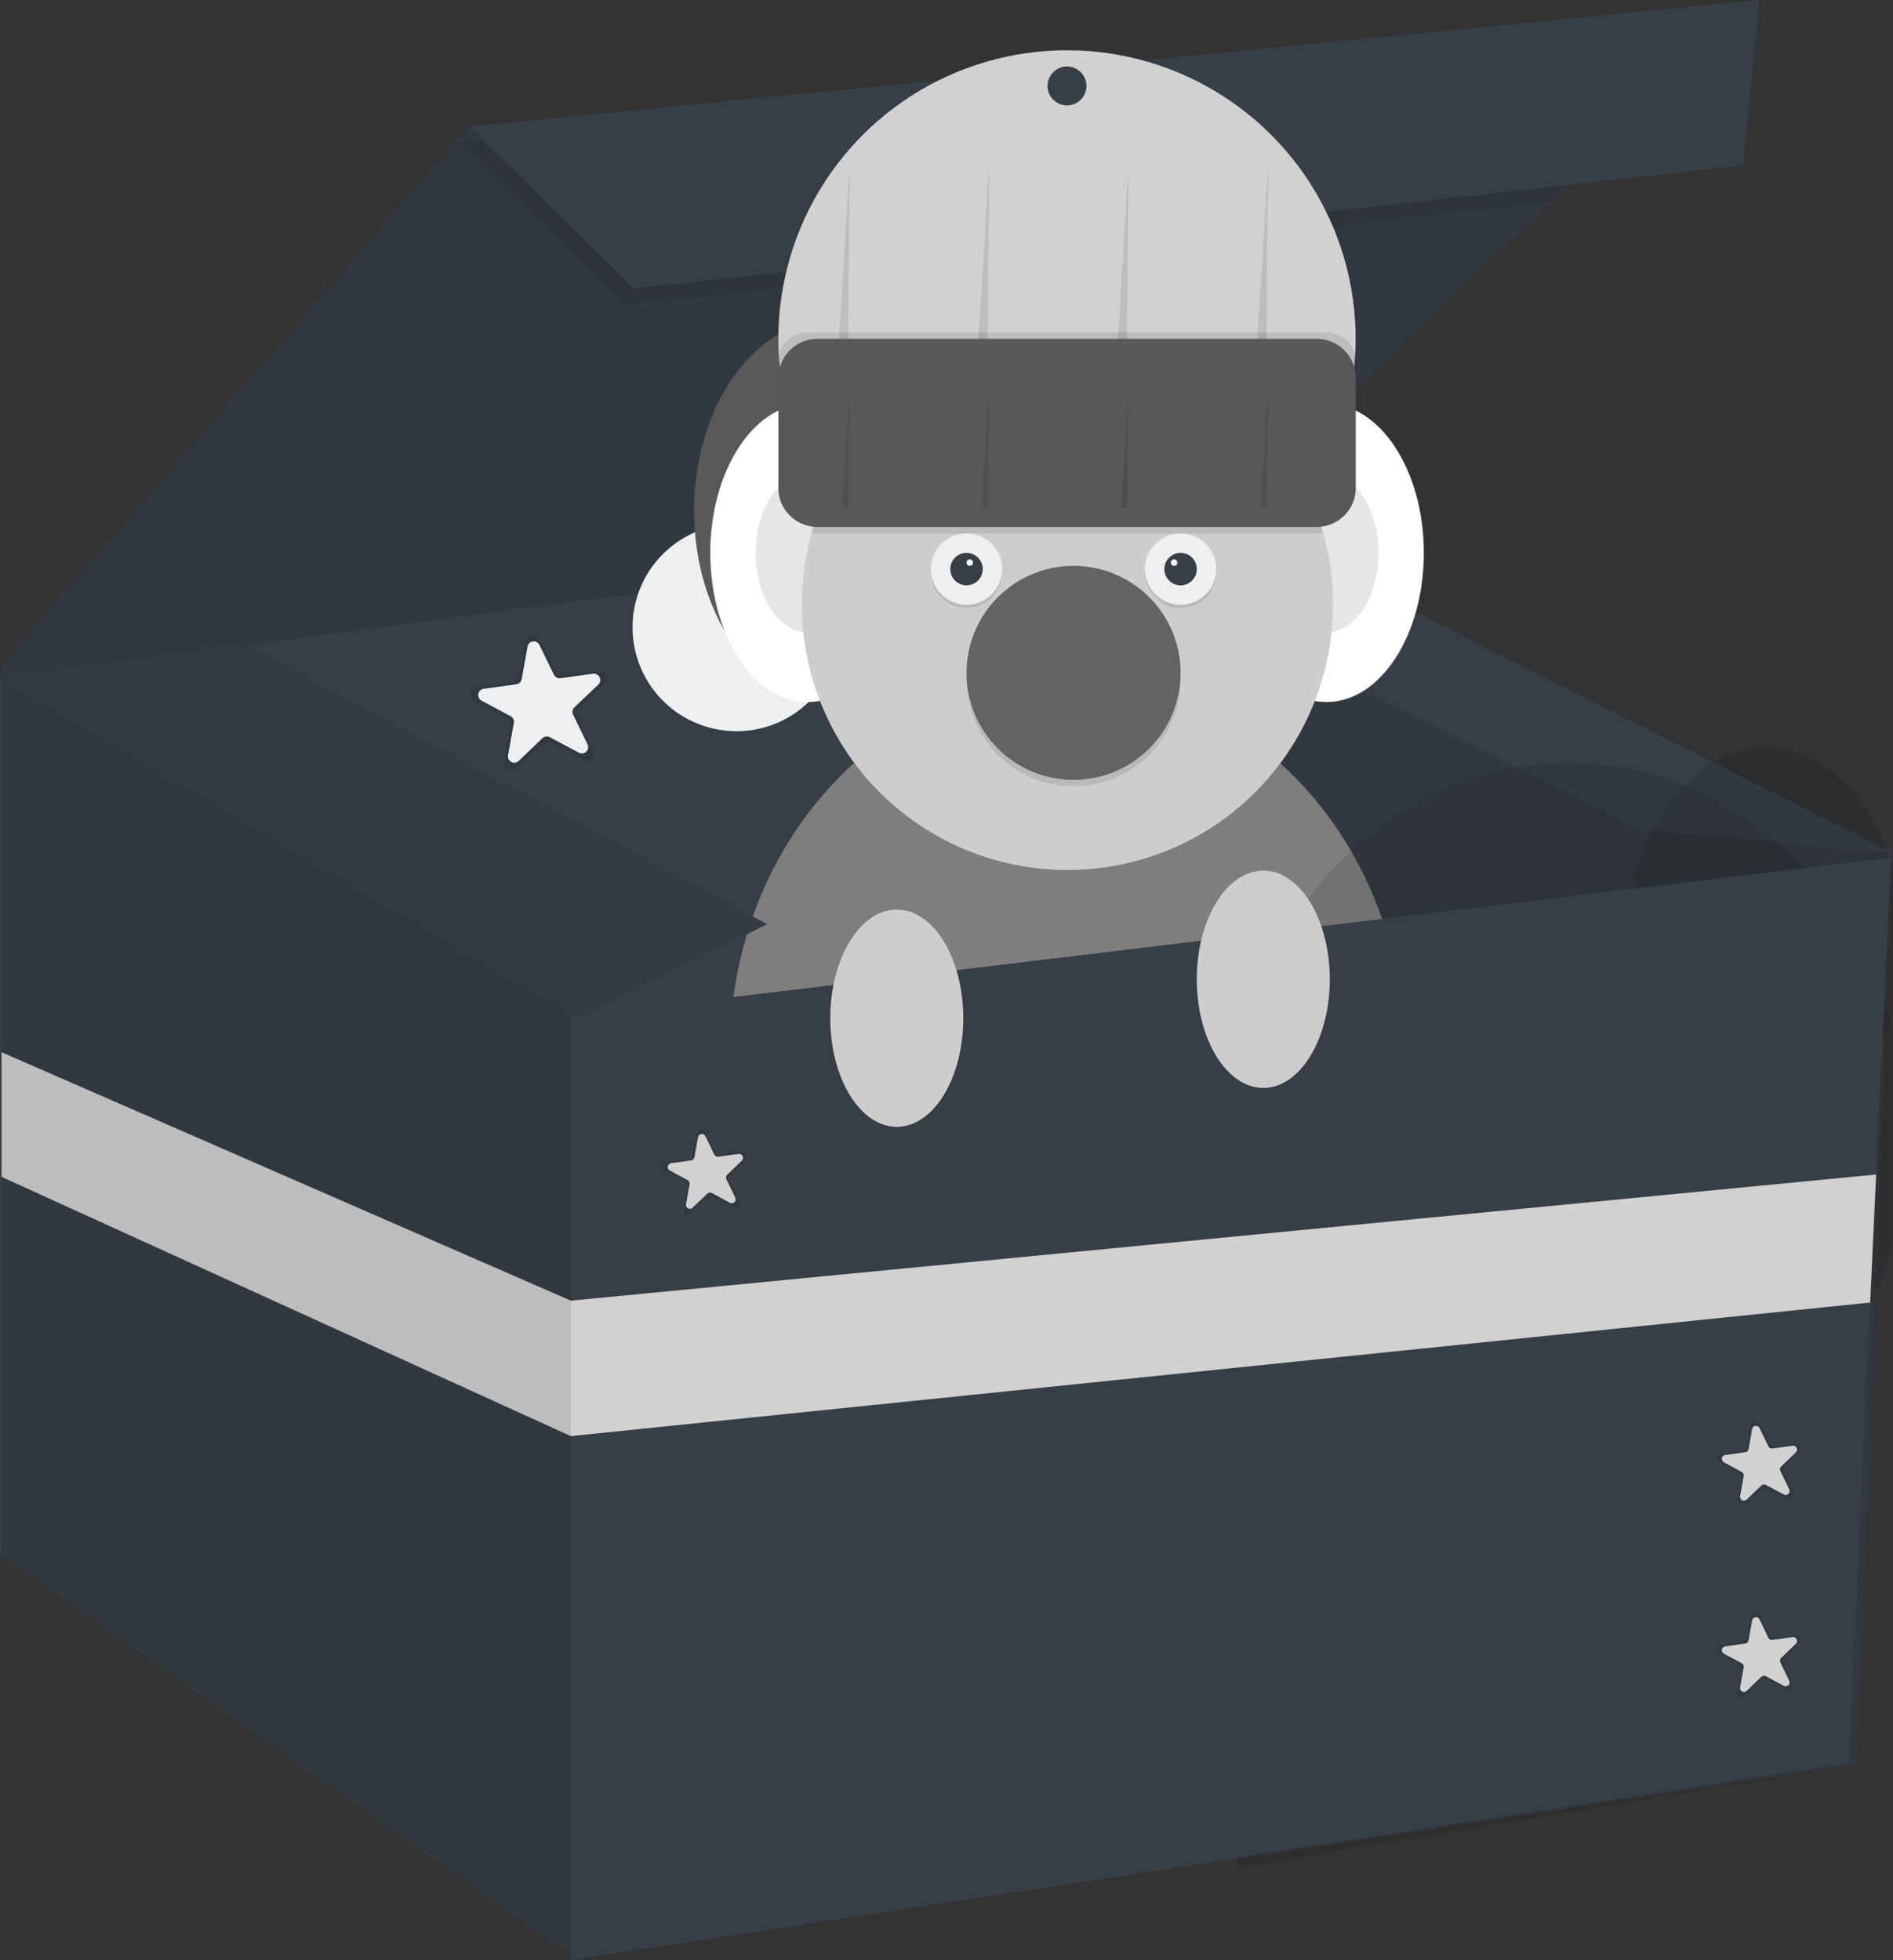 <svg width="784" height="812" viewBox="0 0 784 812" fill="none" xmlns="http://www.w3.org/2000/svg">
<rect x="0" y="0" width="784" height="812" fill="#333333" stroke="none"/>
<g clip-path="url(#clip0)">
<path d="M728.72 0L721.41 7.04L641.89 83.67L507.08 213.58L513.43 769.66L0.67 643.42V275.37L194.1 52.39L728.72 0Z" fill="#373E46"/>
<path opacity="0.1" d="M728.72 0L721.41 7.04L641.89 83.67L507.08 213.58L513.43 769.66L0.67 643.42V275.37L194.1 52.39L728.72 0Z" fill="black"/>
<path d="M783.79 353.28L769.02 730.73L239.77 811.33L0.67 643.42V280.74L507.08 213.58L783.79 353.28Z" fill="#373E46"/>
<path d="M783.12 353.28L768.34 730.73L239.1 811.33L0 643.42V280.74L506.41 213.58L783.12 353.28Z" fill="#373E46"/>
<path opacity="0.1" d="M239.77 421.78V811.33L0.67 643.42V280.98L239.77 421.78Z" fill="black"/>
<path opacity="0.1" d="M721.41 7.04L641.89 83.67L258.58 126.27L190.07 59.1L721.41 7.04Z" fill="black"/>
<path opacity="0.1" d="M507.08 213.58L512.45 773.72L769.02 730.73L783.79 353.28L507.08 213.58Z" fill="black"/>
<path d="M783.79 353.28L680.36 343.87L431.91 220.86L507.08 213.58L783.79 353.28Z" fill="#373E46"/>
<path d="M194.1 52.39L262.61 119.55L722 68.51L728.72 0L194.1 52.39Z" fill="#373E46"/>
<path d="M347.9 259.92C347.914 263.104 347.579 266.279 346.9 269.39C345.646 275.019 343.265 280.336 339.9 285.02C338.764 286.588 337.528 288.081 336.2 289.49C329.264 296.841 319.944 301.494 309.9 302.62C308.26 302.81 306.611 302.903 304.96 302.9C299.575 302.898 294.238 301.881 289.23 299.9C287.796 299.341 286.394 298.703 285.03 297.99C275.309 292.892 267.902 284.276 264.32 273.9C263.798 272.414 263.367 270.898 263.03 269.36C262.76 268.18 262.55 266.98 262.38 265.77C262.115 263.821 261.982 261.857 261.98 259.89C261.974 255.634 262.604 251.4 263.85 247.33C264.09 246.51 264.37 245.7 264.67 244.89C267.424 237.508 272.153 231.025 278.341 226.148C284.529 221.271 291.938 218.188 299.759 217.236C307.58 216.283 315.513 217.498 322.69 220.747C329.868 223.996 336.015 229.155 340.46 235.66V235.66C345.338 242.807 347.933 251.267 347.9 259.92V259.92Z" fill="#EEEFF0"/>
<path d="M344.55 290.81C376.08 290.81 401.64 255.329 401.64 211.56C401.64 167.791 376.08 132.31 344.55 132.31C313.02 132.31 287.46 167.791 287.46 211.56C287.46 255.329 313.02 290.81 344.55 290.81Z" fill="#595959"/>
<path opacity="0.1" d="M731.09 468.5C762.62 468.5 788.18 433.019 788.18 389.25C788.18 345.481 762.62 310 731.09 310C699.56 310 674 345.481 674 389.25C674 433.019 699.56 468.5 731.09 468.5Z" fill="black"/>
<path d="M441.9 20.82C419.021 20.82 396.623 27.385 377.364 39.736C358.105 52.087 342.794 69.705 333.25 90.498C323.706 111.291 320.328 134.386 323.519 157.042C326.71 179.697 336.334 200.962 351.25 218.31C353.56 221.01 356 223.6 358.55 226.04C372.125 239.291 388.666 249.11 406.8 254.68C409.8 255.61 412.9 256.43 416.01 257.1C431.913 260.608 448.362 260.846 464.36 257.8C467.54 257.21 470.7 256.48 473.79 255.61C492.588 250.415 509.823 240.684 523.98 227.27C526.747 224.663 529.383 221.927 531.89 219.06C547.009 201.774 556.829 180.5 560.175 157.781C563.522 135.061 560.254 111.859 550.761 90.948C541.269 70.037 525.954 52.303 506.649 39.867C487.344 27.43 464.865 20.818 441.9 20.82ZM441.9 43.66C440.306 43.66 438.748 43.187 437.422 42.302C436.097 41.416 435.064 40.157 434.454 38.684C433.844 37.212 433.684 35.591 433.995 34.028C434.306 32.464 435.074 31.028 436.201 29.901C437.328 28.773 438.764 28.006 440.328 27.695C441.891 27.384 443.512 27.543 444.984 28.154C446.457 28.764 447.716 29.797 448.602 31.122C449.487 32.447 449.96 34.006 449.96 35.6C449.96 37.738 449.111 39.788 447.599 41.299C446.088 42.811 444.038 43.66 441.9 43.66Z" fill="#D1D1D1"/>
<path d="M549.39 290.82C571.647 290.82 589.69 263.156 589.69 229.03C589.69 194.904 571.647 167.24 549.39 167.24C527.133 167.24 509.09 194.904 509.09 229.03C509.09 263.156 527.133 290.82 549.39 290.82Z" fill="white"/>
<path opacity="0.1" d="M549.39 261.98C561.259 261.98 570.88 247.228 570.88 229.03C570.88 210.832 561.259 196.08 549.39 196.08C537.521 196.08 527.9 210.832 527.9 229.03C527.9 247.228 537.521 261.98 549.39 261.98Z" fill="black"/>
<path d="M441.93 590.36C519.084 590.36 581.63 521.201 581.63 435.89C581.63 350.579 519.084 281.42 441.93 281.42C364.776 281.42 302.23 350.579 302.23 435.89C302.23 521.201 364.776 590.36 441.93 590.36Z" fill="#7E7E7E"/>
<path opacity="0.1" d="M649.7 624.94C726.854 624.94 789.4 555.781 789.4 470.47C789.4 385.159 726.854 316 649.7 316C572.546 316 510 385.159 510 470.47C510 555.781 572.546 624.94 649.7 624.94Z" fill="black"/>
<path d="M334.47 290.82C356.727 290.82 374.77 263.156 374.77 229.03C374.77 194.904 356.727 167.24 334.47 167.24C312.213 167.24 294.17 194.904 294.17 229.03C294.17 263.156 312.213 290.82 334.47 290.82Z" fill="white"/>
<path opacity="0.1" d="M334.47 261.98C346.339 261.98 355.96 247.228 355.96 229.03C355.96 210.832 346.339 196.08 334.47 196.08C322.601 196.08 312.98 210.832 312.98 229.03C312.98 247.228 322.601 261.98 334.47 261.98Z" fill="black"/>
<path opacity="0.1" d="M350.52 217.98L351.92 67.83L343.23 210.25L350.52 217.98Z" fill="black"/>
<path opacity="0.1" d="M409.68 67.83L407.99 249C404.88 248.33 401.8 247.51 398.78 246.58L409.68 67.83Z" fill="black"/>
<path opacity="0.1" d="M467.44 67.83L465.77 247.55C462.68 248.42 459.52 249.15 456.34 249.74L467.44 67.83Z" fill="black"/>
<path opacity="0.1" d="M523.87 211L525.2 67.83L515.96 219.21L523.87 211Z" fill="black"/>
<path opacity="0.1" d="M549.48 137.68H334.38C327.753 137.68 322.38 143.053 322.38 149.68V203.59C322.38 210.217 327.753 215.59 334.38 215.59H549.48C556.107 215.59 561.48 210.217 561.48 203.59V149.68C561.48 143.053 556.107 137.68 549.48 137.68Z" fill="black"/>
<path d="M552.08 250.52C552.048 278.39 541.439 305.21 522.395 325.559C503.351 345.908 477.292 358.27 449.485 360.146C421.678 362.022 394.195 353.273 372.59 335.667C350.985 318.06 336.869 292.909 333.094 265.295C329.319 237.682 336.166 209.665 352.252 186.905C368.339 164.146 392.465 148.341 419.755 142.685C447.045 137.028 475.465 141.942 499.273 156.433C523.08 170.923 540.499 193.911 548.01 220.75C550.72 230.441 552.089 240.457 552.08 250.52Z" fill="#CDCDCD"/>
<path opacity="0.1" d="M548.01 220.75C547.137 220.894 546.254 220.968 545.37 220.97H338.51C337.622 220.968 336.736 220.894 335.86 220.75C341.239 201.631 351.682 184.32 366.085 170.646C380.489 156.971 398.318 147.44 417.69 143.06H466.18C485.552 147.44 503.381 156.971 517.785 170.646C532.188 184.32 542.631 201.631 548.01 220.75V220.75Z" fill="black"/>
<path d="M545.36 140.37H338.5C329.597 140.37 322.38 147.587 322.38 156.49V202.16C322.38 211.063 329.597 218.28 338.5 218.28H545.36C554.263 218.28 561.48 211.063 561.48 202.16V156.49C561.48 147.587 554.263 140.37 545.36 140.37Z" fill="#585858"/>
<path opacity="0.1" d="M348.8 210.22L351.92 159.18L351.45 210.22H348.8Z" fill="black"/>
<path opacity="0.1" d="M409.21 210.22L409.68 159.18L406.56 210.22H409.21Z" fill="black"/>
<path opacity="0.1" d="M467.44 159.18L466.96 210.22H464.32L467.44 159.18Z" fill="black"/>
<path opacity="0.1" d="M522.08 210.22L525.2 159.18L524.73 210.22H522.08Z" fill="black"/>
<path opacity="0.1" d="M400.29 251.87C408.453 251.87 415.07 245.253 415.07 237.09C415.07 228.927 408.453 222.31 400.29 222.31C392.127 222.31 385.51 228.927 385.51 237.09C385.51 245.253 392.127 251.87 400.29 251.87Z" fill="black"/>
<path d="M400.29 250.52C408.453 250.52 415.07 243.903 415.07 235.74C415.07 227.577 408.453 220.96 400.29 220.96C392.127 220.96 385.51 227.577 385.51 235.74C385.51 243.903 392.127 250.52 400.29 250.52Z" fill="#EEEFF0"/>
<path d="M400.29 242.46C404.001 242.46 407.01 239.451 407.01 235.74C407.01 232.029 404.001 229.02 400.29 229.02C396.579 229.02 393.57 232.029 393.57 235.74C393.57 239.451 396.579 242.46 400.29 242.46Z" fill="#373E46"/>
<path d="M401.63 234.4C402.37 234.4 402.97 233.8 402.97 233.06C402.97 232.32 402.37 231.72 401.63 231.72C400.89 231.72 400.29 232.32 400.29 233.06C400.29 233.8 400.89 234.4 401.63 234.4Z" fill="white"/>
<path opacity="0.1" d="M488.95 251.87C497.113 251.87 503.73 245.253 503.73 237.09C503.73 228.927 497.113 222.31 488.95 222.31C480.787 222.31 474.17 228.927 474.17 237.09C474.17 245.253 480.787 251.87 488.95 251.87Z" fill="black"/>
<path d="M488.95 250.52C497.113 250.52 503.73 243.903 503.73 235.74C503.73 227.577 497.113 220.96 488.95 220.96C480.787 220.96 474.17 227.577 474.17 235.74C474.17 243.903 480.787 250.52 488.95 250.52Z" fill="#EEEFF0"/>
<path d="M488.95 242.46C492.661 242.46 495.67 239.451 495.67 235.74C495.67 232.029 492.661 229.02 488.95 229.02C485.239 229.02 482.23 232.029 482.23 235.74C482.23 239.451 485.239 242.46 488.95 242.46Z" fill="#373E46"/>
<path d="M486.26 234.4C487 234.4 487.6 233.8 487.6 233.06C487.6 232.32 487 231.72 486.26 231.72C485.52 231.72 484.92 232.32 484.92 233.06C484.92 233.8 485.52 234.4 486.26 234.4Z" fill="white"/>
<path opacity="0.1" d="M444.62 325.74C469.103 325.74 488.95 305.893 488.95 281.41C488.95 256.927 469.103 237.08 444.62 237.08C420.137 237.08 400.29 256.927 400.29 281.41C400.29 305.893 420.137 325.74 444.62 325.74Z" fill="black"/>
<path d="M444.62 323.06C469.103 323.06 488.95 303.213 488.95 278.73C488.95 254.247 469.103 234.4 444.62 234.4C420.137 234.4 400.29 254.247 400.29 278.73C400.29 303.213 420.137 323.06 444.62 323.06Z" fill="#636363"/>
<path d="M783.12 355.29L777.01 486.53L774.54 539.56L765.66 730.06L236.41 812V421.11L783.12 355.29Z" fill="#373E46"/>
<path d="M0.67 280.74L102.66 267.21L317.68 382.83L239.77 421.78L0.67 280.74Z" fill="#373E46"/>
<path opacity="0.05" d="M0.67 280.74L102.66 267.21L317.68 382.83L239.77 421.78L0.67 280.74Z" fill="black"/>
<path opacity="0.1" d="M241.72 314.59L228.18 307.34C227.625 307.049 226.993 306.938 226.373 307.024C225.752 307.111 225.174 307.389 224.72 307.82L213.65 318.45C213.193 318.872 212.616 319.141 211.999 319.221C211.382 319.3 210.755 319.186 210.206 318.894C209.657 318.602 209.212 318.146 208.933 317.59C208.655 317.034 208.556 316.405 208.65 315.79L211.36 300.68C211.466 300.063 211.376 299.429 211.103 298.866C210.831 298.303 210.389 297.84 209.84 297.54L196.3 290.29C195.764 289.982 195.336 289.516 195.075 288.955C194.814 288.394 194.733 287.767 194.842 287.158C194.952 286.549 195.247 285.989 195.687 285.555C196.126 285.12 196.69 284.832 197.3 284.73L212.51 282.64C213.13 282.55 213.707 282.269 214.159 281.835C214.611 281.401 214.915 280.836 215.03 280.22L217.73 265.11C217.856 264.504 218.167 263.951 218.62 263.529C219.072 263.106 219.645 262.834 220.258 262.749C220.872 262.665 221.497 262.773 222.046 263.057C222.596 263.342 223.045 263.79 223.33 264.34L230.02 278.16C230.298 278.72 230.745 279.18 231.297 279.474C231.849 279.768 232.48 279.882 233.1 279.8L248.3 277.71C248.915 277.643 249.535 277.767 250.076 278.067C250.617 278.366 251.053 278.824 251.323 279.381C251.594 279.937 251.686 280.563 251.587 281.173C251.488 281.783 251.202 282.348 250.77 282.79L239.69 293.42C239.242 293.858 238.942 294.425 238.833 295.042C238.723 295.659 238.81 296.295 239.08 296.86L245.77 310.68C246.017 311.242 246.086 311.865 245.968 312.467C245.849 313.069 245.549 313.62 245.108 314.047C244.666 314.473 244.105 314.753 243.499 314.85C242.894 314.948 242.273 314.857 241.72 314.59Z" fill="black"/>
<path d="M239.71 311.79L227.71 305.37C227.219 305.108 226.658 305.007 226.107 305.082C225.556 305.158 225.042 305.405 224.64 305.79L214.82 315.22C214.419 315.604 213.907 315.852 213.357 315.928C212.807 316.003 212.248 315.903 211.758 315.641C211.269 315.379 210.875 314.969 210.632 314.47C210.39 313.97 210.312 313.407 210.41 312.86L212.81 299.46C212.909 298.912 212.832 298.346 212.59 297.845C212.347 297.344 211.951 296.932 211.46 296.67L199.46 290.25C198.968 289.989 198.571 289.579 198.328 289.078C198.084 288.578 198.005 288.012 198.103 287.464C198.201 286.916 198.47 286.413 198.872 286.028C199.274 285.642 199.788 285.395 200.34 285.32L213.83 283.46C214.38 283.384 214.892 283.137 215.293 282.752C215.693 282.368 215.962 281.866 216.06 281.32L218.46 267.91C218.545 267.349 218.81 266.83 219.215 266.431C219.62 266.033 220.143 265.776 220.706 265.7C221.268 265.623 221.841 265.731 222.337 266.007C222.834 266.283 223.228 266.712 223.46 267.23L229.4 279.48C229.641 279.982 230.035 280.394 230.526 280.656C231.017 280.919 231.579 281.018 232.13 280.94L245.61 279.09C246.161 279.012 246.721 279.111 247.212 279.372C247.703 279.634 248.099 280.043 248.342 280.543C248.585 281.043 248.664 281.607 248.566 282.155C248.469 282.702 248.201 283.205 247.8 283.59L237.9 293C237.505 293.379 237.24 293.873 237.141 294.411C237.042 294.95 237.116 295.505 237.35 296L243.29 308.26C243.55 308.759 243.643 309.328 243.555 309.884C243.468 310.439 243.204 310.952 242.804 311.347C242.403 311.742 241.887 311.998 241.33 312.078C240.773 312.158 240.205 312.057 239.71 311.79V311.79Z" fill="#EEEFF0"/>
<path opacity="0.1" d="M740.02 700.08L731.66 695.6C731.319 695.415 730.927 695.344 730.543 695.396C730.158 695.448 729.8 695.621 729.52 695.89L722.67 702.47C722.391 702.739 722.034 702.913 721.65 702.966C721.266 703.019 720.875 702.948 720.533 702.765C720.192 702.581 719.917 702.294 719.75 701.945C719.582 701.595 719.53 701.201 719.6 700.82L721.27 691.48C721.339 691.099 721.285 690.706 721.116 690.357C720.947 690.008 720.672 689.722 720.33 689.54L711.96 685.06C711.619 684.876 711.346 684.588 711.178 684.239C711.01 683.89 710.957 683.497 711.026 683.116C711.094 682.735 711.281 682.385 711.561 682.116C711.84 681.848 712.196 681.674 712.58 681.62L721.98 680.33C722.365 680.275 722.722 680.101 723.002 679.832C723.282 679.563 723.47 679.212 723.54 678.83L725.21 669.49C725.28 669.11 725.468 668.761 725.748 668.494C726.027 668.226 726.384 668.054 726.767 668.001C727.15 667.948 727.54 668.017 727.882 668.198C728.223 668.379 728.499 668.663 728.67 669.01L732.8 677.56C732.974 677.905 733.252 678.188 733.594 678.367C733.937 678.546 734.327 678.614 734.71 678.56L744.11 677.27C744.495 677.214 744.887 677.283 745.23 677.465C745.573 677.647 745.85 677.934 746.019 678.284C746.188 678.634 746.242 679.028 746.172 679.41C746.102 679.793 745.912 680.143 745.63 680.41L738.79 687C738.51 687.269 738.321 687.62 738.251 688.002C738.181 688.384 738.233 688.779 738.4 689.13L742.54 697.67C742.703 698.019 742.753 698.41 742.682 698.788C742.611 699.167 742.423 699.514 742.145 699.78C741.867 700.046 741.512 700.218 741.131 700.272C740.75 700.326 740.361 700.259 740.02 700.08V700.08Z" fill="black"/>
<path d="M738.79 698.35L731.36 694.35C731.058 694.188 730.712 694.126 730.373 694.172C730.033 694.219 729.717 694.372 729.47 694.61L723.4 700.44C723.152 700.677 722.835 700.829 722.495 700.875C722.155 700.921 721.81 700.859 721.507 700.697C721.205 700.535 720.961 700.282 720.811 699.974C720.66 699.666 720.611 699.318 720.67 698.98L722.15 690.69C722.212 690.352 722.165 690.004 722.015 689.695C721.866 689.386 721.623 689.132 721.32 688.97L713.9 685C713.616 684.829 713.391 684.576 713.255 684.274C713.119 683.972 713.078 683.636 713.138 683.31C713.198 682.984 713.355 682.684 713.59 682.45C713.824 682.216 714.124 682.059 714.45 682L722.78 680.85C723.121 680.806 723.439 680.654 723.687 680.417C723.935 680.179 724.101 679.869 724.16 679.53L725.65 671.24C725.711 670.902 725.878 670.592 726.127 670.354C726.375 670.117 726.692 669.963 727.033 669.917C727.373 669.87 727.72 669.933 728.023 670.095C728.326 670.257 728.57 670.511 728.72 670.82L732.38 678.4C732.531 678.709 732.775 678.963 733.079 679.124C733.382 679.286 733.729 679.347 734.07 679.3L742.41 678.15C742.751 678.104 743.098 678.166 743.401 678.329C743.704 678.491 743.948 678.746 744.097 679.055C744.247 679.365 744.295 679.714 744.235 680.052C744.174 680.391 744.008 680.702 743.76 680.94L737.69 686.77C737.441 687.007 737.274 687.317 737.213 687.655C737.152 687.992 737.2 688.341 737.35 688.65L741.02 696.23C741.166 696.538 741.21 696.884 741.148 697.22C741.085 697.555 740.918 697.861 740.671 698.096C740.424 698.331 740.11 698.482 739.772 698.528C739.434 698.573 739.09 698.511 738.79 698.35V698.35Z" fill="#D1D1D1"/>
<path opacity="0.1" d="M303.46 499.93L295.1 495.45C294.757 495.269 294.366 495.201 293.982 495.255C293.598 495.309 293.24 495.482 292.96 495.75L286.11 502.32C285.831 502.589 285.474 502.763 285.09 502.816C284.706 502.869 284.315 502.798 283.973 502.615C283.632 502.431 283.357 502.144 283.19 501.795C283.022 501.445 282.97 501.051 283.04 500.67L284.71 491.33C284.777 490.949 284.723 490.556 284.554 490.208C284.385 489.86 284.111 489.573 283.77 489.39L275.4 484.91C275.058 484.728 274.782 484.442 274.613 484.093C274.444 483.744 274.39 483.35 274.459 482.969C274.527 482.587 274.716 482.237 274.997 481.97C275.277 481.702 275.636 481.531 276.02 481.48L285.42 480.18C285.804 480.127 286.161 479.955 286.441 479.688C286.721 479.42 286.91 479.071 286.98 478.69L288.65 469.34C288.722 468.96 288.911 468.613 289.191 468.347C289.471 468.081 289.828 467.909 290.211 467.857C290.593 467.805 290.983 467.875 291.324 468.057C291.665 468.239 291.94 468.523 292.11 468.87L296.25 477.41C296.42 477.757 296.695 478.04 297.037 478.22C297.378 478.4 297.768 478.466 298.15 478.41L307.55 477.11C307.935 477.058 308.325 477.13 308.667 477.314C309.009 477.498 309.283 477.785 309.452 478.134C309.62 478.483 309.674 478.877 309.606 479.259C309.537 479.641 309.35 479.991 309.07 480.26L302.23 486.83C301.946 487.107 301.761 487.468 301.701 487.86C301.642 488.251 301.711 488.652 301.9 489L306.03 497.54C306.198 497.893 306.249 498.291 306.175 498.675C306.102 499.06 305.908 499.411 305.621 499.677C305.335 499.944 304.971 500.112 304.582 500.157C304.193 500.203 303.8 500.123 303.46 499.93V499.93Z" fill="black"/>
<path d="M302.23 498.21L294.81 494.21C294.506 494.05 294.159 493.989 293.818 494.036C293.478 494.082 293.16 494.234 292.91 494.47L286.84 500.3C286.592 500.536 286.275 500.689 285.935 500.735C285.595 500.781 285.25 500.719 284.947 500.557C284.645 500.395 284.401 500.142 284.251 499.834C284.1 499.526 284.051 499.178 284.11 498.84L285.59 490.56C285.653 490.222 285.607 489.873 285.458 489.564C285.308 489.254 285.064 489.001 284.76 488.84L277.34 484.84C277.051 484.673 276.821 484.42 276.682 484.117C276.542 483.814 276.499 483.475 276.559 483.146C276.619 482.818 276.78 482.516 277.018 482.283C277.256 482.049 277.561 481.894 277.89 481.84L286.22 480.69C286.562 480.644 286.88 480.49 287.128 480.251C287.376 480.012 287.541 479.7 287.6 479.36L289.09 471.08C289.152 470.742 289.318 470.432 289.567 470.194C289.815 469.956 290.132 469.803 290.473 469.757C290.813 469.71 291.16 469.773 291.463 469.935C291.766 470.097 292.01 470.351 292.16 470.66L295.82 478.23C295.97 478.54 296.214 478.795 296.518 478.956C296.822 479.118 297.169 479.179 297.51 479.13L305.9 478C306.241 477.949 306.589 478.009 306.894 478.17C307.199 478.331 307.444 478.585 307.595 478.895C307.745 479.205 307.793 479.555 307.731 479.894C307.669 480.233 307.501 480.543 307.25 480.78L301.18 486.61C300.931 486.848 300.763 487.16 300.702 487.5C300.641 487.839 300.689 488.19 300.84 488.5L304.51 496.07C304.669 496.384 304.721 496.741 304.66 497.088C304.599 497.434 304.427 497.752 304.17 497.992C303.914 498.233 303.586 498.385 303.236 498.424C302.887 498.463 302.534 498.388 302.23 498.21V498.21Z" fill="#D1D1D1"/>
<path opacity="0.1" d="M740.02 620.83L731.66 616.35C731.319 616.165 730.927 616.094 730.543 616.146C730.158 616.198 729.8 616.371 729.52 616.64L722.67 623.21C722.392 623.478 722.035 623.651 721.653 623.704C721.27 623.757 720.88 623.687 720.539 623.505C720.199 623.323 719.924 623.038 719.755 622.69C719.587 622.342 719.532 621.95 719.6 621.57L721.27 612.23C721.349 611.84 721.301 611.435 721.131 611.074C720.962 610.714 720.681 610.418 720.33 610.23L711.96 605.76C711.619 605.576 711.346 605.288 711.178 604.939C711.01 604.59 710.957 604.197 711.026 603.816C711.094 603.434 711.281 603.085 711.561 602.816C711.84 602.548 712.196 602.374 712.58 602.32L721.98 601.02C722.364 600.969 722.723 600.797 723.003 600.529C723.283 600.262 723.471 599.912 723.54 599.53L725.21 590.19C725.28 589.81 725.468 589.461 725.748 589.194C726.027 588.926 726.384 588.754 726.767 588.701C727.15 588.648 727.54 588.717 727.882 588.898C728.223 589.079 728.499 589.363 728.67 589.71L732.8 598.25C732.973 598.596 733.25 598.879 733.593 599.059C733.936 599.239 734.327 599.305 734.71 599.25L744.11 597.96C744.495 597.904 744.887 597.973 745.23 598.155C745.573 598.337 745.85 598.624 746.019 598.974C746.188 599.324 746.242 599.718 746.172 600.1C746.102 600.483 745.912 600.833 745.63 601.1L738.79 607.67C738.51 607.939 738.321 608.29 738.251 608.672C738.181 609.054 738.233 609.449 738.4 609.8L742.54 618.34C742.734 618.691 742.808 619.096 742.751 619.493C742.694 619.89 742.509 620.258 742.223 620.54C741.938 620.822 741.568 621.003 741.17 621.055C740.773 621.107 740.369 621.028 740.02 620.83Z" fill="black"/>
<path d="M738.79 619.1L731.36 615.1C731.058 614.936 730.712 614.873 730.372 614.92C730.032 614.967 729.716 615.121 729.47 615.36L723.4 621.19C723.152 621.427 722.835 621.579 722.495 621.625C722.155 621.671 721.81 621.609 721.507 621.447C721.205 621.285 720.961 621.032 720.811 620.724C720.66 620.416 720.611 620.068 720.67 619.73L722.15 611.44C722.212 611.102 722.165 610.754 722.015 610.445C721.866 610.136 721.623 609.882 721.32 609.72L713.9 605.72C713.616 605.549 713.391 605.296 713.255 604.994C713.119 604.692 713.078 604.356 713.138 604.03C713.198 603.704 713.355 603.404 713.59 603.17C713.824 602.936 714.124 602.779 714.45 602.72L722.78 601.57C723.121 601.526 723.439 601.374 723.687 601.137C723.935 600.899 724.101 600.588 724.16 600.25L725.65 591.96C725.711 591.622 725.878 591.312 726.127 591.074C726.375 590.836 726.692 590.683 727.033 590.637C727.373 590.59 727.72 590.653 728.023 590.815C728.326 590.977 728.57 591.231 728.72 591.54L732.38 599.11C732.53 599.42 732.775 599.675 733.078 599.838C733.381 600.001 733.728 600.065 734.07 600.02L742.41 598.87C742.751 598.823 743.098 598.886 743.401 599.049C743.704 599.211 743.948 599.465 744.097 599.775C744.247 600.085 744.295 600.434 744.235 600.772C744.174 601.111 744.008 601.422 743.76 601.66L737.69 607.49C737.44 607.726 737.272 608.036 737.211 608.374C737.15 608.712 737.198 609.061 737.35 609.37L741.02 616.94C741.173 617.25 741.224 617.6 741.165 617.94C741.106 618.28 740.941 618.593 740.693 618.834C740.445 619.074 740.127 619.229 739.785 619.277C739.443 619.325 739.094 619.263 738.79 619.1V619.1Z" fill="#D1D1D1"/>
<path d="M371.41 466.78C386.62 466.78 398.95 446.633 398.95 421.78C398.95 396.927 386.62 376.78 371.41 376.78C356.2 376.78 343.87 396.927 343.87 421.78C343.87 446.633 356.2 466.78 371.41 466.78Z" fill="#CDCDCD"/>
<path d="M523.2 450.66C538.41 450.66 550.74 430.513 550.74 405.66C550.74 380.807 538.41 360.66 523.2 360.66C507.99 360.66 495.66 380.807 495.66 405.66C495.66 430.513 507.99 450.66 523.2 450.66Z" fill="#CDCDCD"/>
<path d="M777.01 486.53L774.54 539.56L236.41 594.89L0.67 487.51V435.89L236.41 538.79L777.01 486.53Z" fill="#D1D1D1"/>
<path opacity="0.1" d="M236.41 538.79V594.89L0.67 487.51V435.89L236.41 538.79Z" fill="black"/>
</g>
<defs>
<clipPath id="clip0">
<rect width="783.79" height="812" fill="white"/>
</clipPath>
</defs>
</svg>
